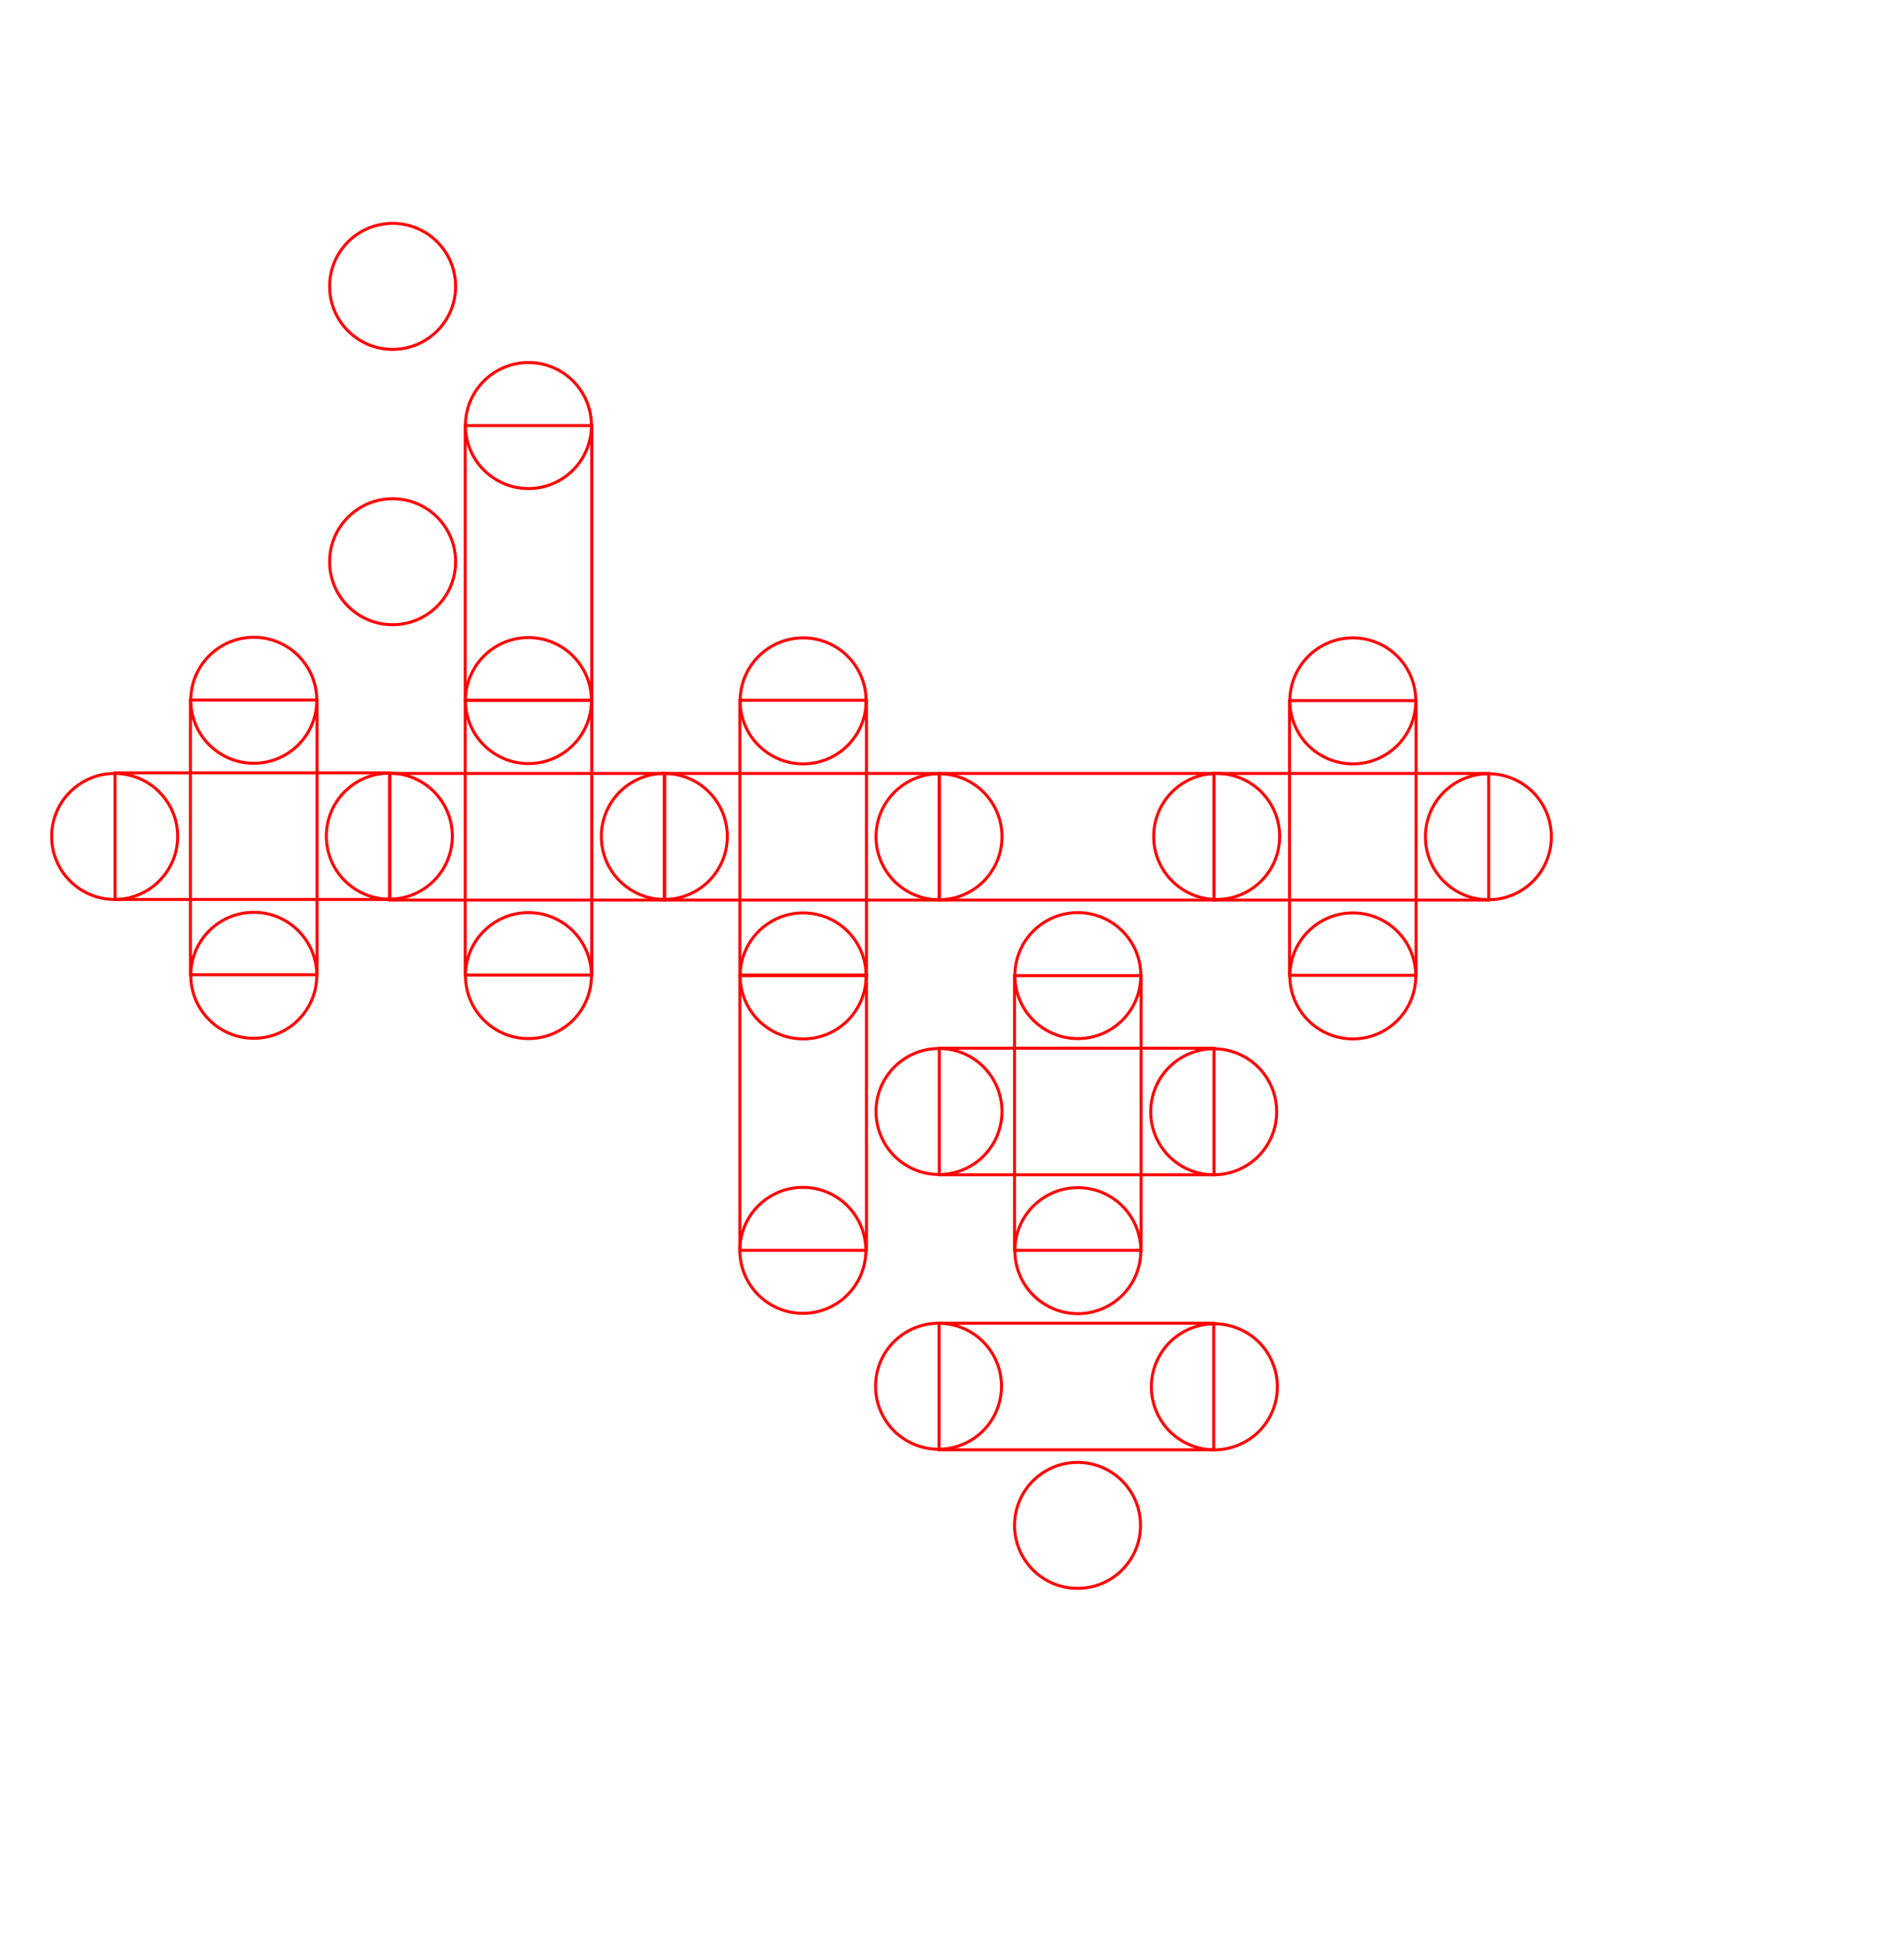 <?xml version="1.0" encoding="utf-8"?>
<!-- Generator: Adobe Illustrator 25.2.1, SVG Export Plug-In . SVG Version: 6.00 Build 0)  -->
<svg version="1.1" id="Ebene_1" xmlns="http://www.w3.org/2000/svg" xmlns:xlink="http://www.w3.org/1999/xlink" x="0px" y="0px"
	 viewBox="0 0 637.7 652.1" style="enable-background:new 0 0 637.7 652.1;" xml:space="preserve">
<style type="text/css">
	.st0{fill:none;stroke:#FF0000;stroke-miterlimit:10;}
	.st1{fill:none;stroke:#FF0000;stroke-width:1;stroke-miterlimit:10;}
	.st2{fill:none;stroke:#FF0000;stroke-width:1;stroke-miterlimit:10.001;}
</style>
<rect x="38.5" y="258.8" class="st0" width="92" height="42.4"/>
<circle class="st0" cx="38.4" cy="280.1" r="21.1"/>
<ellipse class="st1" cx="130.4" cy="280" rx="21.1" ry="21.1"/>
<rect x="63.8" y="234.4" class="st0" width="42.4" height="92"/>
<circle class="st0" cx="85" cy="234.5" r="21.1"/>
<circle class="st0" cx="222.5" cy="280.1" r="21.1"/>
<rect x="155.8" y="234.5" class="st0" width="42.4" height="92"/>
<circle class="st0" cx="177" cy="234.6" r="21.1"/>
<ellipse class="st1" cx="407.5" cy="280.1" rx="21.1" ry="21.1"/>
<rect x="222.6" y="259" class="st0" width="92" height="42.4"/>
<circle class="st0" cx="314.5" cy="280.2" r="21.1"/>
<rect x="247.8" y="234.5" class="st0" width="42.4" height="92"/>
<circle class="st0" cx="269" cy="234.7" r="21.1"/>
<rect x="406.6" y="259" class="st0" width="92" height="42.4"/>
<circle class="st0" cx="498.5" cy="280.2" r="21.1"/>
<rect x="431.9" y="234.6" class="st0" width="42.4" height="92"/>
<circle class="st0" cx="453.1" cy="234.7" r="21.1"/>
<circle class="st0" cx="85" cy="326.6" r="21.1"/>
<circle class="st0" cx="177" cy="326.7" r="21.1"/>
<circle class="st0" cx="361" cy="326.7" r="21.1"/>
<circle class="st0" cx="269" cy="326.8" r="21.1"/>
<circle class="st0" cx="453.1" cy="326.8" r="21.1"/>
<circle class="st0" cx="131.5" cy="95.9" r="21.1"/>
<circle class="st0" cx="177" cy="142.5" r="21.1"/>
<circle class="st0" cx="131.5" cy="188.1" r="21.1"/>
<rect x="155.8" y="142.5" class="st0" width="42.4" height="92"/>
<ellipse class="st1" cx="314.5" cy="372.2" rx="21.1" ry="21.1"/>
<circle class="st0" cx="268.9" cy="418.7" r="21.1"/>
<ellipse transform="matrix(0.16 -0.987 0.987 0.16 -194.245 700.331)" class="st1" cx="314.5" cy="464.3" rx="21.1" ry="21.1"/>
<rect x="314.6" y="351" class="st0" width="92" height="42.4"/>
<circle class="st0" cx="406.5" cy="372.3" r="21.1"/>
<rect x="339.8" y="326.7" class="st0" width="42.4" height="92"/>
<circle class="st0" cx="361" cy="418.8" r="21.1"/>
<rect x="314.5" y="443.1" class="st0" width="92" height="42.4"/>
<ellipse transform="matrix(0.383 -0.924 0.924 0.383 -177.977 662.179)" class="st2" cx="406.5" cy="464.3" rx="21.1" ry="21.1"/>
<circle class="st0" cx="360.9" cy="510.8" r="21.1"/>
<rect x="130.5" y="259" class="st0" width="92" height="42.4"/>
<rect x="314.6" y="259" class="st0" width="92" height="42.4"/>
<rect x="247.8" y="326.7" class="st0" width="42.4" height="92"/>
</svg>
